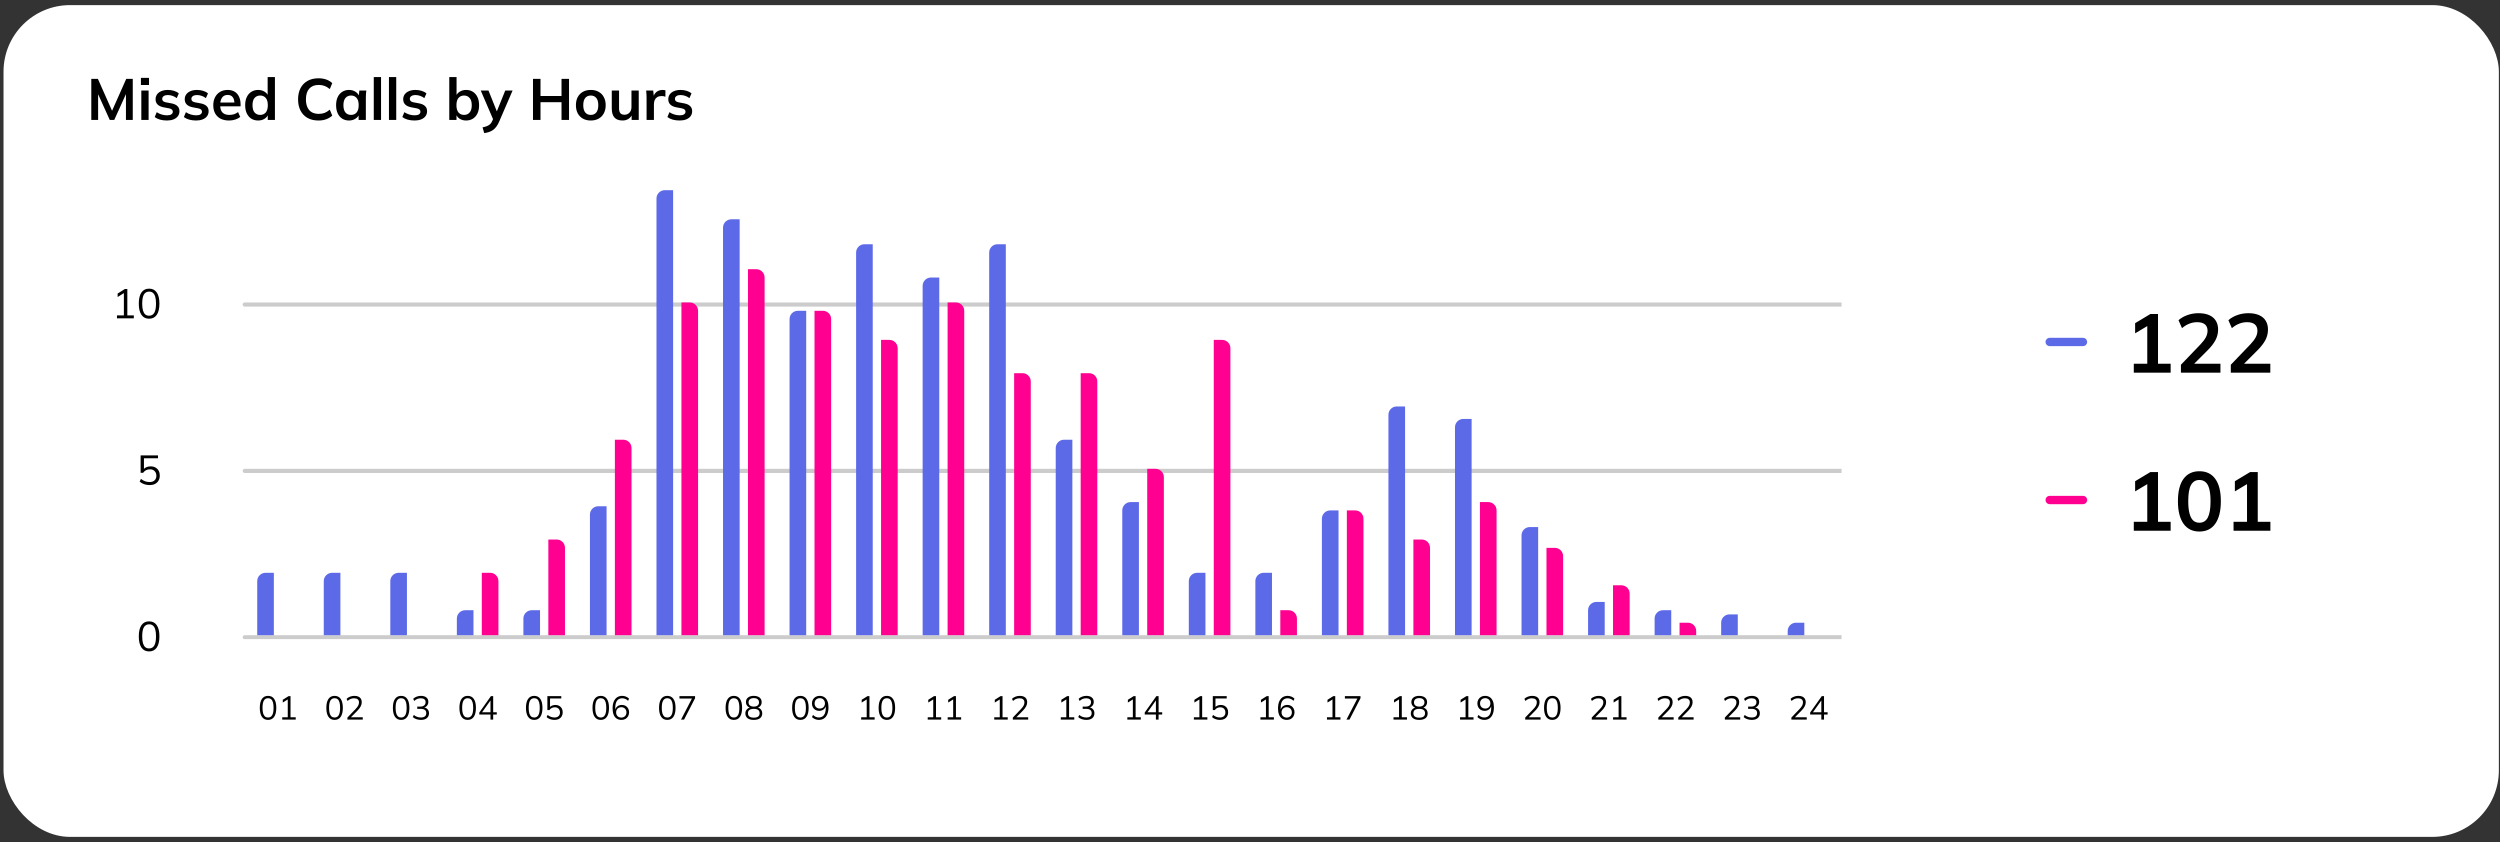 <svg width="478" height="161" viewBox="0 0 478 161" fill="none" xmlns="http://www.w3.org/2000/svg">
<rect x="0" y="0" width="478" height="161" fill="#333333" stroke="none"/>
<rect x="0.674" y="0.976" width="477.108" height="159.036" rx="12.723" fill="white"/>
<path d="M391.903 65.385H398.265" stroke="#5D6AE8" stroke-width="1.59" stroke-linecap="round" stroke-linejoin="round"/>
<path d="M391.903 95.602H398.265" stroke="#FF0090" stroke-width="1.59" stroke-linecap="round" stroke-linejoin="round"/>
<path d="M407.982 71.254V69.552H410.558V61.759H411.544L408.236 63.731V61.791L411.147 60.042H412.61V69.552H415.027V71.254H407.982ZM416.993 71.254V69.743L420.714 65.863C421.181 65.375 421.526 64.924 421.748 64.511C421.971 64.097 422.082 63.673 422.082 63.239C422.082 62.698 421.913 62.29 421.573 62.014C421.234 61.738 420.741 61.6 420.094 61.6C419.575 61.6 419.076 61.696 418.599 61.887C418.122 62.067 417.656 62.353 417.2 62.745L416.532 61.219C416.988 60.816 417.55 60.492 418.218 60.249C418.896 60.005 419.606 59.883 420.349 59.883C421.154 59.883 421.833 60.005 422.384 60.249C422.946 60.492 423.37 60.848 423.657 61.314C423.953 61.781 424.102 62.348 424.102 63.016C424.102 63.716 423.938 64.383 423.609 65.02C423.28 65.645 422.771 66.303 422.082 66.992L418.981 70.093V69.552H424.547V71.254H416.993ZM426.529 71.254V69.743L430.25 65.863C430.717 65.375 431.061 64.924 431.284 64.511C431.507 64.097 431.618 63.673 431.618 63.239C431.618 62.698 431.448 62.29 431.109 62.014C430.77 61.738 430.277 61.6 429.63 61.6C429.111 61.6 428.612 61.696 428.135 61.887C427.658 62.067 427.192 62.353 426.736 62.745L426.068 61.219C426.524 60.816 427.086 60.492 427.754 60.249C428.432 60.005 429.142 59.883 429.885 59.883C430.69 59.883 431.369 60.005 431.92 60.249C432.482 60.492 432.906 60.848 433.193 61.314C433.489 61.781 433.638 62.348 433.638 63.016C433.638 63.716 433.474 64.383 433.145 65.02C432.816 65.645 432.307 66.303 431.618 66.992L428.517 70.093V69.552H434.083V71.254H426.529Z" fill="black"/>
<path d="M407.982 101.471V99.769H410.558V91.976H411.544L408.236 93.948V92.008L411.147 90.259H412.61V99.769H415.027V101.471H407.982ZM420.524 101.63C419.209 101.63 418.196 101.131 417.486 100.135C416.776 99.128 416.42 97.696 416.42 95.841C416.42 93.964 416.776 92.538 417.486 91.563C418.196 90.587 419.209 90.1 420.524 90.1C421.849 90.1 422.861 90.587 423.561 91.563C424.272 92.538 424.627 93.959 424.627 95.825C424.627 97.691 424.272 99.128 423.561 100.135C422.861 101.131 421.849 101.63 420.524 101.63ZM420.524 99.944C421.245 99.944 421.78 99.615 422.13 98.958C422.48 98.29 422.655 97.246 422.655 95.825C422.655 94.871 422.575 94.097 422.416 93.503C422.268 92.909 422.034 92.475 421.716 92.199C421.398 91.913 421.001 91.769 420.524 91.769C419.813 91.769 419.278 92.093 418.917 92.74C418.567 93.376 418.393 94.404 418.393 95.825C418.393 96.769 418.472 97.548 418.631 98.163C418.79 98.767 419.023 99.218 419.331 99.515C419.649 99.801 420.046 99.944 420.524 99.944ZM427.054 101.471V99.769H429.63V91.976H430.616L427.308 93.948V92.008L430.219 90.259H431.682V99.769H434.099V101.471H427.054Z" fill="black"/>
<g clip-path="url(#clip0_4039_102350)">
<g opacity="0.2">
<path d="M46.795 58.228H352.144" stroke="black" stroke-width="0.795" stroke-linecap="round" stroke-linejoin="round"/>
<path d="M46.795 90.035H352.144" stroke="black" stroke-width="0.795" stroke-linecap="round" stroke-linejoin="round"/>
<path d="M46.795 121.842H352.144" stroke="black" stroke-width="0.795" stroke-linecap="round" stroke-linejoin="round"/>
</g>
<path d="M22.365 60.867V60.303H23.685V55.826H24.035L22.492 56.788V56.128L23.868 55.261H24.345V60.303H25.586V60.867H22.365ZM28.509 60.939C27.873 60.939 27.385 60.692 27.046 60.199C26.706 59.706 26.537 58.993 26.537 58.06C26.537 57.122 26.706 56.409 27.046 55.921C27.385 55.434 27.873 55.19 28.509 55.19C29.15 55.19 29.638 55.434 29.972 55.921C30.311 56.409 30.481 57.119 30.481 58.052C30.481 58.991 30.311 59.706 29.972 60.199C29.633 60.692 29.145 60.939 28.509 60.939ZM28.509 60.366C28.954 60.366 29.286 60.178 29.503 59.802C29.72 59.425 29.829 58.842 29.829 58.052C29.829 57.522 29.781 57.09 29.686 56.756C29.59 56.417 29.445 56.165 29.248 56.001C29.052 55.836 28.806 55.754 28.509 55.754C28.069 55.754 27.738 55.94 27.515 56.311C27.298 56.682 27.189 57.262 27.189 58.052C27.189 58.577 27.237 59.012 27.332 59.356C27.433 59.696 27.579 59.95 27.769 60.12C27.966 60.284 28.212 60.366 28.509 60.366Z" fill="black"/>
</g>
<g clip-path="url(#clip1_4039_102350)">
<path d="M28.509 124.554C27.873 124.554 27.385 124.307 27.046 123.814C26.706 123.321 26.537 122.608 26.537 121.675C26.537 120.737 26.706 120.024 27.046 119.536C27.385 119.049 27.873 118.805 28.509 118.805C29.15 118.805 29.638 119.049 29.972 119.536C30.311 120.024 30.481 120.734 30.481 121.667C30.481 122.606 30.311 123.321 29.972 123.814C29.633 124.307 29.145 124.554 28.509 124.554ZM28.509 123.981C28.954 123.981 29.285 123.793 29.503 123.417C29.72 123.04 29.829 122.457 29.829 121.667C29.829 121.137 29.781 120.705 29.686 120.371C29.59 120.032 29.444 119.78 29.248 119.616C29.052 119.452 28.806 119.369 28.509 119.369C28.069 119.369 27.737 119.555 27.515 119.926C27.297 120.297 27.189 120.878 27.189 121.667C27.189 122.192 27.236 122.627 27.332 122.972C27.433 123.311 27.578 123.565 27.769 123.735C27.965 123.899 28.212 123.981 28.509 123.981Z" fill="black"/>
<path d="M28.612 92.746C28.368 92.746 28.13 92.72 27.896 92.667C27.663 92.614 27.443 92.537 27.236 92.436C27.035 92.335 26.857 92.214 26.704 92.07L26.95 91.562C27.21 91.768 27.475 91.922 27.745 92.023C28.016 92.118 28.305 92.166 28.612 92.166C29.015 92.166 29.33 92.057 29.558 91.84C29.786 91.623 29.9 91.336 29.9 90.981C29.9 90.615 29.792 90.316 29.574 90.082C29.357 89.849 29.055 89.733 28.668 89.733C28.392 89.733 28.146 89.788 27.928 89.9C27.711 90.006 27.523 90.173 27.364 90.401H26.887V87.069H30.21V87.625H27.523V89.86H27.348C27.491 89.637 27.687 89.468 27.936 89.351C28.191 89.229 28.477 89.168 28.795 89.168C29.155 89.168 29.466 89.242 29.725 89.391C29.99 89.539 30.195 89.746 30.338 90.011C30.481 90.276 30.552 90.586 30.552 90.941C30.552 91.296 30.473 91.612 30.314 91.888C30.16 92.158 29.937 92.37 29.646 92.524C29.36 92.672 29.015 92.746 28.612 92.746Z" fill="black"/>
</g>
<path d="M51.25 137.647C50.742 137.647 50.351 137.45 50.08 137.055C49.809 136.661 49.673 136.091 49.673 135.344C49.673 134.594 49.809 134.023 50.08 133.633C50.351 133.243 50.742 133.048 51.25 133.048C51.764 133.048 52.154 133.243 52.421 133.633C52.692 134.023 52.828 134.591 52.828 135.338C52.828 136.089 52.692 136.661 52.421 137.055C52.15 137.45 51.759 137.647 51.25 137.647ZM51.25 137.189C51.607 137.189 51.872 137.039 52.046 136.737C52.219 136.436 52.306 135.97 52.306 135.338C52.306 134.914 52.268 134.568 52.192 134.301C52.116 134.03 51.999 133.828 51.842 133.697C51.685 133.565 51.488 133.499 51.25 133.499C50.898 133.499 50.633 133.648 50.455 133.945C50.281 134.242 50.194 134.706 50.194 135.338C50.194 135.758 50.233 136.106 50.309 136.381C50.389 136.653 50.506 136.856 50.659 136.992C50.816 137.123 51.013 137.189 51.25 137.189ZM53.964 137.59V137.138H55.02V133.557H55.3L54.066 134.326V133.798L55.167 133.105H55.548V137.138H56.541V137.59H53.964Z" fill="black"/>
<path d="M63.973 137.647C63.464 137.647 63.074 137.45 62.803 137.055C62.531 136.661 62.395 136.091 62.395 135.344C62.395 134.594 62.531 134.023 62.803 133.633C63.074 133.243 63.464 133.048 63.973 133.048C64.486 133.048 64.876 133.243 65.144 133.633C65.415 134.023 65.551 134.591 65.551 135.338C65.551 136.089 65.415 136.661 65.144 137.055C64.872 137.45 64.482 137.647 63.973 137.647ZM63.973 137.189C64.329 137.189 64.594 137.039 64.768 136.737C64.942 136.436 65.029 135.97 65.029 135.338C65.029 134.914 64.991 134.568 64.915 134.301C64.838 134.03 64.722 133.828 64.565 133.697C64.408 133.565 64.211 133.499 63.973 133.499C63.621 133.499 63.356 133.648 63.178 133.945C63.004 134.242 62.917 134.706 62.917 135.338C62.917 135.758 62.955 136.106 63.032 136.381C63.112 136.653 63.229 136.856 63.382 136.992C63.538 137.123 63.736 137.189 63.973 137.189ZM66.426 137.59V137.195L68.016 135.535C68.224 135.319 68.379 135.113 68.481 134.918C68.587 134.719 68.64 134.513 68.64 134.301C68.64 134.042 68.559 133.847 68.398 133.716C68.237 133.58 68.004 133.512 67.698 133.512C67.461 133.512 67.24 133.555 67.037 133.639C66.838 133.72 66.644 133.849 66.458 134.027L66.267 133.614C66.437 133.444 66.653 133.309 66.916 133.207C67.179 133.101 67.457 133.048 67.749 133.048C68.055 133.048 68.311 133.094 68.519 133.188C68.731 133.281 68.892 133.419 69.002 133.601C69.113 133.779 69.168 133.998 69.168 134.256C69.168 134.541 69.098 134.812 68.958 135.071C68.822 135.325 68.623 135.588 68.36 135.86L66.954 137.284V137.138H69.359V137.59H66.426Z" fill="black"/>
<path d="M76.697 137.647C76.188 137.647 75.797 137.45 75.526 137.055C75.254 136.661 75.119 136.091 75.119 135.344C75.119 134.594 75.254 134.023 75.526 133.633C75.797 133.243 76.188 133.048 76.697 133.048C77.21 133.048 77.6 133.243 77.867 133.633C78.138 134.023 78.274 134.591 78.274 135.338C78.274 136.089 78.138 136.661 77.867 137.055C77.596 137.45 77.205 137.647 76.697 137.647ZM76.697 137.189C77.053 137.189 77.318 137.039 77.492 136.737C77.665 136.436 77.752 135.97 77.752 135.338C77.752 134.914 77.714 134.568 77.638 134.301C77.562 134.03 77.445 133.828 77.288 133.697C77.131 133.565 76.934 133.499 76.697 133.499C76.344 133.499 76.079 133.648 75.901 133.945C75.727 134.242 75.641 134.706 75.641 135.338C75.641 135.758 75.679 136.106 75.755 136.381C75.835 136.653 75.952 136.856 76.105 136.992C76.262 137.123 76.459 137.189 76.697 137.189ZM80.485 137.647C80.184 137.647 79.896 137.6 79.62 137.507C79.345 137.414 79.113 137.28 78.927 137.106L79.124 136.699C79.332 136.869 79.546 136.992 79.767 137.068C79.987 137.145 80.225 137.183 80.479 137.183C80.814 137.183 81.069 137.113 81.242 136.973C81.416 136.829 81.503 136.619 81.503 136.343C81.503 136.08 81.414 135.881 81.236 135.745C81.058 135.605 80.797 135.535 80.454 135.535H79.779V135.096H80.409C80.706 135.096 80.941 135.02 81.115 134.867C81.289 134.714 81.376 134.507 81.376 134.244C81.376 134.006 81.295 133.826 81.134 133.703C80.977 133.576 80.751 133.512 80.454 133.512C80.208 133.512 79.981 133.555 79.773 133.639C79.569 133.72 79.379 133.849 79.2 134.027L79.003 133.614C79.177 133.436 79.395 133.298 79.658 133.2C79.921 133.099 80.197 133.048 80.485 133.048C80.927 133.048 81.272 133.15 81.522 133.353C81.772 133.557 81.898 133.839 81.898 134.199C81.898 134.475 81.819 134.712 81.662 134.912C81.505 135.107 81.293 135.24 81.026 135.312V135.242C81.344 135.293 81.59 135.421 81.764 135.624C81.938 135.823 82.025 136.076 82.025 136.381C82.025 136.771 81.887 137.081 81.611 137.31C81.34 137.535 80.965 137.647 80.485 137.647Z" fill="black"/>
<path d="M89.419 137.647C88.91 137.647 88.52 137.45 88.249 137.055C87.977 136.661 87.841 136.091 87.841 135.344C87.841 134.594 87.977 134.023 88.249 133.633C88.52 133.243 88.91 133.048 89.419 133.048C89.932 133.048 90.322 133.243 90.59 133.633C90.861 134.023 90.997 134.591 90.997 135.338C90.997 136.089 90.861 136.661 90.59 137.055C90.318 137.45 89.928 137.647 89.419 137.647ZM89.419 137.189C89.775 137.189 90.04 137.039 90.214 136.737C90.388 136.436 90.475 135.97 90.475 135.338C90.475 134.914 90.437 134.568 90.361 134.301C90.284 134.03 90.168 133.828 90.011 133.697C89.854 133.565 89.657 133.499 89.419 133.499C89.067 133.499 88.802 133.648 88.624 133.945C88.45 134.242 88.363 134.706 88.363 135.338C88.363 135.758 88.401 136.106 88.478 136.381C88.558 136.653 88.675 136.856 88.828 136.992C88.984 137.123 89.182 137.189 89.419 137.189ZM93.781 137.59V136.617H91.643V136.235L93.863 133.105H94.296V136.19H94.983V136.617H94.296V137.59H93.781ZM93.781 136.19V133.728H93.921L92.076 136.324V136.19H93.781Z" fill="black"/>
<path d="M102.142 137.647C101.633 137.647 101.243 137.45 100.971 137.055C100.7 136.661 100.564 136.091 100.564 135.344C100.564 134.594 100.7 134.023 100.971 133.633C101.243 133.243 101.633 133.048 102.142 133.048C102.655 133.048 103.045 133.243 103.312 133.633C103.584 134.023 103.719 134.591 103.719 135.338C103.719 136.089 103.584 136.661 103.312 137.055C103.041 137.45 102.651 137.647 102.142 137.647ZM102.142 137.189C102.498 137.189 102.763 137.039 102.937 136.737C103.111 136.436 103.198 135.97 103.198 135.338C103.198 134.914 103.16 134.568 103.083 134.301C103.007 134.03 102.89 133.828 102.733 133.697C102.576 133.565 102.379 133.499 102.142 133.499C101.79 133.499 101.525 133.648 101.347 133.945C101.173 134.242 101.086 134.706 101.086 135.338C101.086 135.758 101.124 136.106 101.2 136.381C101.281 136.653 101.397 136.856 101.55 136.992C101.707 137.123 101.904 137.189 102.142 137.189ZM106.039 137.647C105.844 137.647 105.653 137.626 105.466 137.583C105.28 137.541 105.104 137.48 104.938 137.399C104.777 137.318 104.635 137.221 104.512 137.106L104.709 136.699C104.917 136.865 105.129 136.988 105.345 137.068C105.562 137.145 105.793 137.183 106.039 137.183C106.361 137.183 106.614 137.096 106.796 136.922C106.978 136.748 107.069 136.519 107.069 136.235C107.069 135.942 106.982 135.703 106.809 135.516C106.635 135.329 106.393 135.236 106.083 135.236C105.863 135.236 105.666 135.281 105.492 135.37C105.318 135.455 105.167 135.588 105.04 135.77H104.658V133.105H107.318V133.55H105.167V135.338H105.027C105.142 135.16 105.299 135.024 105.498 134.931C105.702 134.833 105.931 134.784 106.185 134.784C106.474 134.784 106.722 134.844 106.929 134.963C107.142 135.081 107.305 135.247 107.419 135.459C107.534 135.671 107.591 135.919 107.591 136.203C107.591 136.487 107.527 136.74 107.4 136.96C107.277 137.176 107.099 137.346 106.866 137.469C106.637 137.588 106.361 137.647 106.039 137.647Z" fill="black"/>
<path d="M114.864 137.647C114.356 137.647 113.965 137.45 113.694 137.055C113.423 136.661 113.287 136.091 113.287 135.344C113.287 134.594 113.423 134.023 113.694 133.633C113.965 133.243 114.356 133.048 114.864 133.048C115.378 133.048 115.768 133.243 116.035 133.633C116.306 134.023 116.442 134.591 116.442 135.338C116.442 136.089 116.306 136.661 116.035 137.055C115.764 137.45 115.373 137.647 114.864 137.647ZM114.864 137.189C115.221 137.189 115.486 137.039 115.66 136.737C115.833 136.436 115.92 135.97 115.92 135.338C115.92 134.914 115.882 134.568 115.806 134.301C115.73 134.03 115.613 133.828 115.456 133.697C115.299 133.565 115.102 133.499 114.864 133.499C114.512 133.499 114.247 133.648 114.069 133.945C113.895 134.242 113.808 134.706 113.808 135.338C113.808 135.758 113.847 136.106 113.923 136.381C114.004 136.653 114.12 136.856 114.273 136.992C114.43 137.123 114.627 137.189 114.864 137.189ZM118.825 137.647C118.465 137.647 118.157 137.562 117.903 137.393C117.648 137.219 117.455 136.969 117.324 136.642C117.192 136.315 117.127 135.921 117.127 135.459C117.127 134.941 117.201 134.505 117.349 134.148C117.498 133.788 117.71 133.514 117.985 133.328C118.261 133.141 118.594 133.048 118.984 133.048C119.217 133.048 119.453 133.097 119.69 133.194C119.928 133.287 120.123 133.419 120.276 133.588L120.085 133.996C119.924 133.83 119.748 133.709 119.557 133.633C119.366 133.552 119.173 133.512 118.978 133.512C118.545 133.512 118.212 133.667 117.979 133.977C117.75 134.282 117.636 134.742 117.636 135.357V135.949H117.578C117.608 135.707 117.68 135.499 117.795 135.325C117.913 135.147 118.068 135.011 118.259 134.918C118.45 134.825 118.662 134.778 118.895 134.778C119.167 134.778 119.406 134.837 119.614 134.956C119.822 135.075 119.985 135.242 120.104 135.459C120.223 135.671 120.282 135.915 120.282 136.19C120.282 136.47 120.22 136.72 120.097 136.941C119.974 137.162 119.803 137.335 119.582 137.463C119.362 137.586 119.109 137.647 118.825 137.647ZM118.787 137.202C118.982 137.202 119.154 137.162 119.302 137.081C119.455 136.996 119.572 136.879 119.652 136.731C119.737 136.578 119.779 136.404 119.779 136.209C119.779 136.014 119.737 135.843 119.652 135.694C119.572 135.546 119.455 135.429 119.302 135.344C119.154 135.259 118.982 135.217 118.787 135.217C118.592 135.217 118.42 135.259 118.272 135.344C118.123 135.429 118.007 135.546 117.922 135.694C117.841 135.843 117.801 136.014 117.801 136.209C117.801 136.404 117.841 136.578 117.922 136.731C118.007 136.879 118.123 136.996 118.272 137.081C118.42 137.162 118.592 137.202 118.787 137.202Z" fill="black"/>
<path d="M127.588 137.647C127.079 137.647 126.688 137.45 126.417 137.055C126.146 136.661 126.01 136.091 126.01 135.344C126.01 134.594 126.146 134.023 126.417 133.633C126.688 133.243 127.079 133.048 127.588 133.048C128.101 133.048 128.491 133.243 128.758 133.633C129.03 134.023 129.165 134.591 129.165 135.338C129.165 136.089 129.03 136.661 128.758 137.055C128.487 137.45 128.096 137.647 127.588 137.647ZM127.588 137.189C127.944 137.189 128.209 137.039 128.383 136.737C128.557 136.436 128.644 135.97 128.644 135.338C128.644 134.914 128.605 134.568 128.529 134.301C128.453 134.03 128.336 133.828 128.179 133.697C128.022 133.565 127.825 133.499 127.588 133.499C127.236 133.499 126.971 133.648 126.792 133.945C126.619 134.242 126.532 134.706 126.532 135.338C126.532 135.758 126.57 136.106 126.646 136.381C126.727 136.653 126.843 136.856 126.996 136.992C127.153 137.123 127.35 137.189 127.588 137.189ZM130.212 137.59L132.42 133.328V133.557H129.913V133.105H132.897V133.499L130.791 137.59H130.212Z" fill="black"/>
<path d="M140.31 137.647C139.802 137.647 139.411 137.45 139.14 137.055C138.869 136.661 138.733 136.091 138.733 135.344C138.733 134.594 138.869 134.023 139.14 133.633C139.411 133.243 139.802 133.048 140.31 133.048C140.824 133.048 141.214 133.243 141.481 133.633C141.752 134.023 141.888 134.591 141.888 135.338C141.888 136.089 141.752 136.661 141.481 137.055C141.21 137.45 140.819 137.647 140.31 137.647ZM140.31 137.189C140.667 137.189 140.932 137.039 141.106 136.737C141.28 136.436 141.366 135.97 141.366 135.338C141.366 134.914 141.328 134.568 141.252 134.301C141.176 134.03 141.059 133.828 140.902 133.697C140.745 133.565 140.548 133.499 140.31 133.499C139.958 133.499 139.693 133.648 139.515 133.945C139.341 134.242 139.254 134.706 139.254 135.338C139.254 135.758 139.293 136.106 139.369 136.381C139.45 136.653 139.566 136.856 139.719 136.992C139.876 137.123 140.073 137.189 140.31 137.189ZM144.125 137.647C143.612 137.647 143.215 137.539 142.935 137.323C142.655 137.102 142.515 136.795 142.515 136.4C142.515 136.091 142.611 135.834 142.802 135.631C142.993 135.423 143.245 135.298 143.559 135.255V135.351C143.275 135.291 143.048 135.162 142.878 134.963C142.708 134.759 142.624 134.519 142.624 134.244C142.624 133.866 142.757 133.574 143.024 133.366C143.292 133.154 143.658 133.048 144.125 133.048C144.439 133.048 144.708 133.097 144.933 133.194C145.158 133.287 145.329 133.423 145.448 133.601C145.571 133.775 145.633 133.989 145.633 134.244C145.633 134.519 145.552 134.759 145.391 134.963C145.234 135.166 145.013 135.293 144.729 135.344V135.255C144.937 135.281 145.115 135.346 145.264 135.452C145.416 135.554 145.533 135.686 145.613 135.847C145.698 136.008 145.741 136.192 145.741 136.4C145.741 136.795 145.601 137.102 145.321 137.323C145.041 137.539 144.642 137.647 144.125 137.647ZM144.125 137.215C144.498 137.215 144.776 137.145 144.958 137.005C145.145 136.865 145.238 136.653 145.238 136.368C145.238 136.089 145.145 135.881 144.958 135.745C144.776 135.605 144.498 135.535 144.125 135.535C143.752 135.535 143.472 135.605 143.285 135.745C143.103 135.881 143.012 136.089 143.012 136.368C143.012 136.653 143.105 136.865 143.292 137.005C143.478 137.145 143.756 137.215 144.125 137.215ZM144.125 135.103C144.447 135.103 144.693 135.03 144.863 134.886C145.037 134.742 145.124 134.543 145.124 134.288C145.124 134.034 145.037 133.837 144.863 133.697C144.693 133.552 144.447 133.48 144.125 133.48C143.803 133.48 143.554 133.552 143.381 133.697C143.211 133.837 143.126 134.034 143.126 134.288C143.126 134.543 143.211 134.742 143.381 134.886C143.554 135.03 143.803 135.103 144.125 135.103Z" fill="black"/>
<path d="M153.034 137.647C152.525 137.647 152.135 137.45 151.863 137.055C151.592 136.661 151.456 136.091 151.456 135.344C151.456 134.594 151.592 134.023 151.863 133.633C152.135 133.243 152.525 133.048 153.034 133.048C153.547 133.048 153.937 133.243 154.204 133.633C154.476 134.023 154.611 134.591 154.611 135.338C154.611 136.089 154.476 136.661 154.204 137.055C153.933 137.45 153.543 137.647 153.034 137.647ZM153.034 137.189C153.39 137.189 153.655 137.039 153.829 136.737C154.003 136.436 154.09 135.97 154.09 135.338C154.09 134.914 154.051 134.568 153.975 134.301C153.899 134.03 153.782 133.828 153.625 133.697C153.468 133.565 153.271 133.499 153.034 133.499C152.682 133.499 152.417 133.648 152.238 133.945C152.065 134.242 151.978 134.706 151.978 135.338C151.978 135.758 152.016 136.106 152.092 136.381C152.173 136.653 152.289 136.856 152.442 136.992C152.599 137.123 152.796 137.189 153.034 137.189ZM156.549 137.647C156.316 137.647 156.08 137.598 155.843 137.501C155.605 137.399 155.408 137.268 155.251 137.106L155.448 136.693C155.61 136.858 155.786 136.981 155.976 137.062C156.167 137.142 156.36 137.183 156.555 137.183C156.984 137.183 157.312 137.03 157.541 136.725C157.775 136.415 157.891 135.953 157.891 135.338V134.746H157.955C157.929 134.984 157.855 135.192 157.732 135.37C157.613 135.548 157.459 135.684 157.268 135.777C157.081 135.87 156.871 135.917 156.638 135.917C156.367 135.917 156.125 135.857 155.913 135.739C155.705 135.62 155.542 135.452 155.423 135.236C155.304 135.02 155.245 134.776 155.245 134.505C155.245 134.22 155.306 133.97 155.429 133.754C155.557 133.533 155.728 133.362 155.945 133.239C156.165 133.111 156.418 133.048 156.702 133.048C157.066 133.048 157.376 133.135 157.63 133.309C157.885 133.478 158.078 133.726 158.209 134.053C158.341 134.379 158.407 134.774 158.407 135.236C158.407 135.749 158.332 136.186 158.184 136.547C158.035 136.907 157.823 137.181 157.548 137.367C157.272 137.554 156.939 137.647 156.549 137.647ZM156.746 135.478C156.941 135.478 157.113 135.435 157.261 135.351C157.41 135.266 157.524 135.149 157.605 135.001C157.69 134.852 157.732 134.681 157.732 134.485C157.732 134.286 157.69 134.112 157.605 133.964C157.524 133.815 157.41 133.699 157.261 133.614C157.113 133.529 156.941 133.487 156.746 133.487C156.551 133.487 156.377 133.529 156.225 133.614C156.076 133.699 155.96 133.815 155.875 133.964C155.794 134.112 155.754 134.286 155.754 134.485C155.754 134.681 155.794 134.852 155.875 135.001C155.96 135.149 156.076 135.266 156.225 135.351C156.377 135.435 156.551 135.478 156.746 135.478Z" fill="black"/>
<path d="M164.656 137.59V137.138H165.712V133.557H165.992L164.758 134.326V133.798L165.858 133.105H166.24V137.138H167.232V137.59H164.656ZM169.571 137.647C169.062 137.647 168.672 137.45 168.4 137.055C168.129 136.661 167.993 136.091 167.993 135.344C167.993 134.594 168.129 134.023 168.4 133.633C168.672 133.243 169.062 133.048 169.571 133.048C170.084 133.048 170.474 133.243 170.741 133.633C171.013 134.023 171.148 134.591 171.148 135.338C171.148 136.089 171.013 136.661 170.741 137.055C170.47 137.45 170.08 137.647 169.571 137.647ZM169.571 137.189C169.927 137.189 170.192 137.039 170.366 136.737C170.54 136.436 170.627 135.97 170.627 135.338C170.627 134.914 170.588 134.568 170.512 134.301C170.436 134.03 170.319 133.828 170.162 133.697C170.005 133.565 169.808 133.499 169.571 133.499C169.219 133.499 168.954 133.648 168.775 133.945C168.602 134.242 168.515 134.706 168.515 135.338C168.515 135.758 168.553 136.106 168.629 136.381C168.71 136.653 168.826 136.856 168.979 136.992C169.136 137.123 169.333 137.189 169.571 137.189Z" fill="black"/>
<path d="M177.379 137.59V137.138H178.435V133.557H178.715L177.481 134.326V133.798L178.581 133.105H178.963V137.138H179.955V137.59H177.379ZM181.193 137.59V137.138H182.249V133.557H182.529L181.295 134.326V133.798L182.396 133.105H182.777V137.138H183.77V137.59H181.193Z" fill="black"/>
<path d="M190.101 137.59V137.138H191.157V133.557H191.437L190.203 134.326V133.798L191.303 133.105H191.685V137.138H192.677V137.59H190.101ZM193.655 137.59V137.195L195.245 135.535C195.453 135.319 195.608 135.113 195.709 134.918C195.815 134.719 195.868 134.513 195.868 134.301C195.868 134.042 195.788 133.847 195.627 133.716C195.466 133.58 195.232 133.512 194.927 133.512C194.689 133.512 194.469 133.555 194.265 133.639C194.066 133.72 193.873 133.849 193.686 134.027L193.496 133.614C193.665 133.444 193.882 133.309 194.144 133.207C194.407 133.101 194.685 133.048 194.978 133.048C195.283 133.048 195.54 133.094 195.748 133.188C195.96 133.281 196.121 133.419 196.231 133.601C196.341 133.779 196.396 133.998 196.396 134.256C196.396 134.541 196.326 134.812 196.186 135.071C196.051 135.325 195.851 135.588 195.589 135.86L194.183 137.284V137.138H196.587V137.59H193.655Z" fill="black"/>
<path d="M202.824 137.59V137.138H203.88V133.557H204.16L202.926 134.326V133.798L204.027 133.105H204.408V137.138H205.401V137.59H202.824ZM207.714 137.647C207.413 137.647 207.124 137.6 206.849 137.507C206.573 137.414 206.342 137.28 206.155 137.106L206.353 136.699C206.56 136.869 206.775 136.992 206.995 137.068C207.216 137.145 207.453 137.183 207.708 137.183C208.043 137.183 208.297 137.113 208.471 136.973C208.645 136.829 208.732 136.619 208.732 136.343C208.732 136.08 208.643 135.881 208.465 135.745C208.286 135.605 208.026 135.535 207.682 135.535H207.008V135.096H207.638C207.934 135.096 208.17 135.02 208.344 134.867C208.518 134.714 208.605 134.507 208.605 134.244C208.605 134.006 208.524 133.826 208.363 133.703C208.206 133.576 207.979 133.512 207.682 133.512C207.436 133.512 207.209 133.555 207.001 133.639C206.798 133.72 206.607 133.849 206.429 134.027L206.232 133.614C206.406 133.436 206.624 133.298 206.887 133.2C207.15 133.099 207.426 133.048 207.714 133.048C208.155 133.048 208.501 133.15 208.751 133.353C209.001 133.557 209.126 133.839 209.126 134.199C209.126 134.475 209.048 134.712 208.891 134.912C208.734 135.107 208.522 135.24 208.255 135.312V135.242C208.573 135.293 208.819 135.421 208.993 135.624C209.166 135.823 209.253 136.076 209.253 136.381C209.253 136.771 209.116 137.081 208.84 137.31C208.568 137.535 208.193 137.647 207.714 137.647Z" fill="black"/>
<path d="M215.547 137.59V137.138H216.603V133.557H216.883L215.649 134.326V133.798L216.749 133.105H217.131V137.138H218.123V137.59H215.547ZM221.009 137.59V136.617H218.872V136.235L221.092 133.105H221.524V136.19H222.211V136.617H221.524V137.59H221.009ZM221.009 136.19V133.728H221.149L219.304 136.324V136.19H221.009Z" fill="black"/>
<path d="M228.27 137.59V137.138H229.326V133.557H229.606L228.372 134.326V133.798L229.473 133.105H229.854V137.138H230.847V137.59H228.27ZM233.268 137.647C233.073 137.647 232.882 137.626 232.695 137.583C232.509 137.541 232.333 137.48 232.167 137.399C232.006 137.318 231.864 137.221 231.741 137.106L231.938 136.699C232.146 136.865 232.358 136.988 232.574 137.068C232.791 137.145 233.022 137.183 233.268 137.183C233.59 137.183 233.843 137.096 234.025 136.922C234.207 136.748 234.298 136.519 234.298 136.235C234.298 135.942 234.211 135.703 234.038 135.516C233.864 135.329 233.622 135.236 233.312 135.236C233.092 135.236 232.895 135.281 232.721 135.37C232.547 135.455 232.396 135.588 232.269 135.77H231.887V133.105H234.547V133.55H232.396V135.338H232.256C232.371 135.16 232.528 135.024 232.727 134.931C232.931 134.833 233.16 134.784 233.414 134.784C233.703 134.784 233.951 134.844 234.158 134.963C234.371 135.081 234.534 135.247 234.648 135.459C234.763 135.671 234.82 135.919 234.82 136.203C234.82 136.487 234.756 136.74 234.629 136.96C234.506 137.176 234.328 137.346 234.095 137.469C233.866 137.588 233.59 137.647 233.268 137.647Z" fill="black"/>
<path d="M240.993 137.59V137.138H242.049V133.557H242.329L241.095 134.326V133.798L242.195 133.105H242.577V137.138H243.569V137.59H240.993ZM246.054 137.647C245.694 137.647 245.386 137.562 245.132 137.393C244.877 137.219 244.684 136.969 244.553 136.642C244.421 136.315 244.356 135.921 244.356 135.459C244.356 134.941 244.43 134.505 244.578 134.148C244.727 133.788 244.939 133.514 245.214 133.328C245.49 133.141 245.823 133.048 246.213 133.048C246.446 133.048 246.682 133.097 246.919 133.194C247.157 133.287 247.352 133.419 247.505 133.588L247.314 133.996C247.153 133.83 246.977 133.709 246.786 133.633C246.595 133.552 246.402 133.512 246.207 133.512C245.774 133.512 245.441 133.667 245.208 133.977C244.979 134.282 244.865 134.742 244.865 135.357V135.949H244.807C244.837 135.707 244.909 135.499 245.024 135.325C245.142 135.147 245.297 135.011 245.488 134.918C245.679 134.825 245.891 134.778 246.124 134.778C246.396 134.778 246.635 134.837 246.843 134.956C247.051 135.075 247.214 135.242 247.333 135.459C247.452 135.671 247.511 135.915 247.511 136.19C247.511 136.47 247.449 136.72 247.326 136.941C247.203 137.162 247.032 137.335 246.811 137.463C246.591 137.586 246.338 137.647 246.054 137.647ZM246.016 137.202C246.211 137.202 246.383 137.162 246.531 137.081C246.684 136.996 246.801 136.879 246.881 136.731C246.966 136.578 247.008 136.404 247.008 136.209C247.008 136.014 246.966 135.843 246.881 135.694C246.801 135.546 246.684 135.429 246.531 135.344C246.383 135.259 246.211 135.217 246.016 135.217C245.821 135.217 245.649 135.259 245.501 135.344C245.352 135.429 245.236 135.546 245.151 135.694C245.07 135.843 245.03 136.014 245.03 136.209C245.03 136.404 245.07 136.578 245.151 136.731C245.236 136.879 245.352 136.996 245.501 137.081C245.649 137.162 245.821 137.202 246.016 137.202Z" fill="black"/>
<path d="M253.716 137.59V137.138H254.772V133.557H255.052L253.818 134.326V133.798L254.919 133.105H255.3V137.138H256.293V137.59H253.716ZM257.442 137.59L259.649 133.328V133.557H257.143V133.105H260.126V133.499L258.021 137.59H257.442Z" fill="black"/>
<path d="M266.439 137.59V137.138H267.495V133.557H267.775L266.541 134.326V133.798L267.641 133.105H268.023V137.138H269.015V137.59H266.439ZM271.354 137.647C270.841 137.647 270.444 137.539 270.164 137.323C269.884 137.102 269.744 136.795 269.744 136.4C269.744 136.091 269.84 135.834 270.031 135.631C270.222 135.423 270.474 135.298 270.788 135.255V135.351C270.504 135.291 270.277 135.162 270.107 134.963C269.937 134.759 269.853 134.519 269.853 134.244C269.853 133.866 269.986 133.574 270.253 133.366C270.521 133.154 270.887 133.048 271.354 133.048C271.668 133.048 271.937 133.097 272.162 133.194C272.387 133.287 272.558 133.423 272.677 133.601C272.8 133.775 272.862 133.989 272.862 134.244C272.862 134.519 272.781 134.759 272.62 134.963C272.463 135.166 272.242 135.293 271.958 135.344V135.255C272.166 135.281 272.344 135.346 272.493 135.452C272.645 135.554 272.762 135.686 272.842 135.847C272.927 136.008 272.97 136.192 272.97 136.4C272.97 136.795 272.83 137.102 272.55 137.323C272.27 137.539 271.871 137.647 271.354 137.647ZM271.354 137.215C271.727 137.215 272.005 137.145 272.187 137.005C272.374 136.865 272.467 136.653 272.467 136.368C272.467 136.089 272.374 135.881 272.187 135.745C272.005 135.605 271.727 135.535 271.354 135.535C270.981 135.535 270.701 135.605 270.514 135.745C270.332 135.881 270.241 136.089 270.241 136.368C270.241 136.653 270.334 136.865 270.521 137.005C270.707 137.145 270.985 137.215 271.354 137.215ZM271.354 135.103C271.676 135.103 271.922 135.03 272.092 134.886C272.266 134.742 272.353 134.543 272.353 134.288C272.353 134.034 272.266 133.837 272.092 133.697C271.922 133.552 271.676 133.48 271.354 133.48C271.032 133.48 270.783 133.552 270.61 133.697C270.44 133.837 270.355 134.034 270.355 134.288C270.355 134.543 270.44 134.742 270.61 134.886C270.783 135.03 271.032 135.103 271.354 135.103Z" fill="black"/>
<path d="M279.162 137.59V137.138H280.218V133.557H280.498L279.263 134.326V133.798L280.364 133.105H280.746V137.138H281.738V137.59H279.162ZM283.778 137.647C283.544 137.647 283.309 137.598 283.071 137.501C282.834 137.399 282.637 137.268 282.48 137.106L282.677 136.693C282.838 136.858 283.014 136.981 283.205 137.062C283.396 137.142 283.589 137.183 283.784 137.183C284.212 137.183 284.541 137.03 284.77 136.725C285.003 136.415 285.12 135.953 285.12 135.338V134.746H285.183C285.158 134.984 285.084 135.192 284.961 135.37C284.842 135.548 284.687 135.684 284.496 135.777C284.31 135.87 284.1 135.917 283.867 135.917C283.595 135.917 283.353 135.857 283.141 135.739C282.934 135.62 282.77 135.452 282.652 135.236C282.533 135.02 282.473 134.776 282.473 134.505C282.473 134.22 282.535 133.97 282.658 133.754C282.785 133.533 282.957 133.362 283.173 133.239C283.394 133.111 283.646 133.048 283.93 133.048C284.295 133.048 284.605 133.135 284.859 133.309C285.113 133.478 285.306 133.726 285.438 134.053C285.569 134.379 285.635 134.774 285.635 135.236C285.635 135.749 285.561 136.186 285.412 136.547C285.264 136.907 285.052 137.181 284.776 137.367C284.501 137.554 284.168 137.647 283.778 137.647ZM283.975 135.478C284.17 135.478 284.342 135.435 284.49 135.351C284.638 135.266 284.753 135.149 284.834 135.001C284.918 134.852 284.961 134.681 284.961 134.485C284.961 134.286 284.918 134.112 284.834 133.964C284.753 133.815 284.638 133.699 284.49 133.614C284.342 133.529 284.17 133.487 283.975 133.487C283.78 133.487 283.606 133.529 283.453 133.614C283.305 133.699 283.188 133.815 283.103 133.964C283.023 134.112 282.982 134.286 282.982 134.485C282.982 134.681 283.023 134.852 283.103 135.001C283.188 135.149 283.305 135.266 283.453 135.351C283.606 135.435 283.78 135.478 283.975 135.478Z" fill="black"/>
<path d="M291.623 137.59V137.195L293.214 135.535C293.422 135.319 293.576 135.113 293.678 134.918C293.784 134.719 293.837 134.513 293.837 134.301C293.837 134.042 293.757 133.847 293.595 133.716C293.434 133.58 293.201 133.512 292.896 133.512C292.658 133.512 292.438 133.555 292.234 133.639C292.035 133.72 291.842 133.849 291.655 134.027L291.464 133.614C291.634 133.444 291.85 133.309 292.113 133.207C292.376 133.101 292.654 133.048 292.947 133.048C293.252 133.048 293.509 133.094 293.716 133.188C293.928 133.281 294.09 133.419 294.2 133.601C294.31 133.779 294.365 133.998 294.365 134.256C294.365 134.541 294.295 134.812 294.155 135.071C294.02 135.325 293.82 135.588 293.557 135.86L292.151 137.284V137.138H294.556V137.59H291.623ZM296.799 137.647C296.29 137.647 295.9 137.45 295.629 137.055C295.357 136.661 295.222 136.091 295.222 135.344C295.222 134.594 295.357 134.023 295.629 133.633C295.9 133.243 296.29 133.048 296.799 133.048C297.312 133.048 297.703 133.243 297.97 133.633C298.241 134.023 298.377 134.591 298.377 135.338C298.377 136.089 298.241 136.661 297.97 137.055C297.698 137.45 297.308 137.647 296.799 137.647ZM296.799 137.189C297.155 137.189 297.42 137.039 297.594 136.737C297.768 136.436 297.855 135.97 297.855 135.338C297.855 134.914 297.817 134.568 297.741 134.301C297.664 134.03 297.548 133.828 297.391 133.697C297.234 133.565 297.037 133.499 296.799 133.499C296.447 133.499 296.182 133.648 296.004 133.945C295.83 134.242 295.743 134.706 295.743 135.338C295.743 135.758 295.781 136.106 295.858 136.381C295.938 136.653 296.055 136.856 296.208 136.992C296.364 137.123 296.562 137.189 296.799 137.189Z" fill="black"/>
<path d="M304.347 137.59V137.195L305.937 135.535C306.145 135.319 306.3 135.113 306.401 134.918C306.507 134.719 306.56 134.513 306.56 134.301C306.56 134.042 306.48 133.847 306.319 133.716C306.157 133.58 305.924 133.512 305.619 133.512C305.381 133.512 305.161 133.555 304.957 133.639C304.758 133.72 304.565 133.849 304.378 134.027L304.188 133.614C304.357 133.444 304.573 133.309 304.836 133.207C305.099 133.101 305.377 133.048 305.67 133.048C305.975 133.048 306.232 133.094 306.44 133.188C306.652 133.281 306.813 133.419 306.923 133.601C307.033 133.779 307.088 133.998 307.088 134.256C307.088 134.541 307.018 134.812 306.878 135.071C306.743 135.325 306.543 135.588 306.28 135.86L304.875 137.284V137.138H307.279V137.59H304.347ZM308.422 137.59V137.138H309.478V133.557H309.758L308.524 134.326V133.798L309.624 133.105H310.006V137.138H310.998V137.59H308.422Z" fill="black"/>
<path d="M317.07 137.59V137.195L318.66 135.535C318.868 135.319 319.023 135.113 319.125 134.918C319.231 134.719 319.284 134.513 319.284 134.301C319.284 134.042 319.203 133.847 319.042 133.716C318.881 133.58 318.648 133.512 318.342 133.512C318.105 133.512 317.884 133.555 317.681 133.639C317.481 133.72 317.288 133.849 317.102 134.027L316.911 133.614C317.081 133.444 317.297 133.309 317.56 133.207C317.823 133.101 318.101 133.048 318.393 133.048C318.699 133.048 318.955 133.094 319.163 133.188C319.375 133.281 319.536 133.419 319.646 133.601C319.757 133.779 319.812 133.998 319.812 134.256C319.812 134.541 319.742 134.812 319.602 135.071C319.466 135.325 319.267 135.588 319.004 135.86L317.598 137.284V137.138H320.003V137.59H317.07ZM320.884 137.59V137.195L322.475 135.535C322.683 135.319 322.837 135.113 322.939 134.918C323.045 134.719 323.098 134.513 323.098 134.301C323.098 134.042 323.018 133.847 322.856 133.716C322.695 133.58 322.462 133.512 322.157 133.512C321.919 133.512 321.699 133.555 321.495 133.639C321.296 133.72 321.103 133.849 320.916 134.027L320.725 133.614C320.895 133.444 321.111 133.309 321.374 133.207C321.637 133.101 321.915 133.048 322.208 133.048C322.513 133.048 322.769 133.094 322.977 133.188C323.189 133.281 323.35 133.419 323.461 133.601C323.571 133.779 323.626 133.998 323.626 134.256C323.626 134.541 323.556 134.812 323.416 135.071C323.281 135.325 323.081 135.588 322.818 135.86L321.412 137.284V137.138H323.817V137.59H320.884Z" fill="black"/>
<path d="M329.793 137.59V137.195L331.383 135.535C331.591 135.319 331.746 135.113 331.847 134.918C331.953 134.719 332.006 134.513 332.006 134.301C332.006 134.042 331.926 133.847 331.765 133.716C331.604 133.58 331.37 133.512 331.065 133.512C330.827 133.512 330.607 133.555 330.403 133.639C330.204 133.72 330.011 133.849 329.824 134.027L329.634 133.614C329.803 133.444 330.02 133.309 330.282 133.207C330.545 133.101 330.823 133.048 331.116 133.048C331.421 133.048 331.678 133.094 331.886 133.188C332.098 133.281 332.259 133.419 332.369 133.601C332.479 133.779 332.534 133.998 332.534 134.256C332.534 134.541 332.464 134.812 332.324 135.071C332.189 135.325 331.989 135.588 331.727 135.86L330.321 137.284V137.138H332.725V137.59H329.793ZM334.943 137.647C334.642 137.647 334.353 137.6 334.078 137.507C333.802 137.414 333.571 137.28 333.384 137.106L333.582 136.699C333.789 136.869 334.004 136.992 334.224 137.068C334.445 137.145 334.682 137.183 334.937 137.183C335.272 137.183 335.526 137.113 335.7 136.973C335.874 136.829 335.961 136.619 335.961 136.343C335.961 136.08 335.872 135.881 335.694 135.745C335.515 135.605 335.255 135.535 334.911 135.535H334.237V135.096H334.867C335.163 135.096 335.399 135.02 335.573 134.867C335.747 134.714 335.834 134.507 335.834 134.244C335.834 134.006 335.753 133.826 335.592 133.703C335.435 133.576 335.208 133.512 334.911 133.512C334.665 133.512 334.438 133.555 334.23 133.639C334.027 133.72 333.836 133.849 333.658 134.027L333.461 133.614C333.635 133.436 333.853 133.298 334.116 133.2C334.379 133.099 334.655 133.048 334.943 133.048C335.384 133.048 335.73 133.15 335.98 133.353C336.23 133.557 336.355 133.839 336.355 134.199C336.355 134.475 336.277 134.712 336.12 134.912C335.963 135.107 335.751 135.24 335.484 135.312V135.242C335.802 135.293 336.048 135.421 336.222 135.624C336.395 135.823 336.482 136.076 336.482 136.381C336.482 136.771 336.345 137.081 336.069 137.31C335.797 137.535 335.422 137.647 334.943 137.647Z" fill="black"/>
<path d="M342.515 137.59V137.195L344.106 135.535C344.313 135.319 344.468 135.113 344.57 134.918C344.676 134.719 344.729 134.513 344.729 134.301C344.729 134.042 344.648 133.847 344.487 133.716C344.326 133.58 344.093 133.512 343.788 133.512C343.55 133.512 343.33 133.555 343.126 133.639C342.927 133.72 342.734 133.849 342.547 134.027L342.356 133.614C342.526 133.444 342.742 133.309 343.005 133.207C343.268 133.101 343.546 133.048 343.838 133.048C344.144 133.048 344.4 133.094 344.608 133.188C344.82 133.281 344.981 133.419 345.092 133.601C345.202 133.779 345.257 133.998 345.257 134.256C345.257 134.541 345.187 134.812 345.047 135.071C344.911 135.325 344.712 135.588 344.449 135.86L343.043 137.284V137.138H345.448V137.59H342.515ZM348.238 137.59V136.617H346.101V136.235L348.321 133.105H348.753V136.19H349.44V136.617H348.753V137.59H348.238ZM348.238 136.19V133.728H348.378L346.533 136.324V136.19H348.238Z" fill="black"/>
<path d="M17.457 22.929V15.08H18.715L21.599 21.57H21.253L24.137 15.08H25.384V22.929H24.081V17.106H24.482L21.844 22.929H20.986L18.348 17.106H18.76V22.929H17.457ZM27.021 22.929V17.307H28.413V22.929H27.021ZM26.944 16.249V14.891H28.491V16.249H26.944ZM31.928 23.04C31.446 23.04 31 22.984 30.592 22.873C30.191 22.754 29.854 22.591 29.579 22.383L29.969 21.448C30.251 21.641 30.562 21.79 30.904 21.893C31.245 21.997 31.59 22.049 31.939 22.049C32.31 22.049 32.585 21.986 32.763 21.86C32.949 21.734 33.041 21.563 33.041 21.348C33.041 21.177 32.982 21.044 32.863 20.947C32.752 20.843 32.57 20.765 32.318 20.713L31.204 20.502C30.73 20.398 30.366 20.22 30.113 19.968C29.869 19.715 29.746 19.385 29.746 18.977C29.746 18.628 29.839 18.32 30.024 18.053C30.217 17.785 30.488 17.578 30.837 17.429C31.193 17.273 31.609 17.195 32.084 17.195C32.499 17.195 32.889 17.251 33.253 17.362C33.624 17.474 33.936 17.641 34.188 17.863L33.787 18.765C33.557 18.58 33.294 18.435 32.997 18.331C32.7 18.227 32.41 18.175 32.129 18.175C31.742 18.175 31.46 18.246 31.282 18.387C31.104 18.52 31.015 18.695 31.015 18.91C31.015 19.073 31.067 19.21 31.171 19.322C31.282 19.426 31.453 19.504 31.683 19.556L32.796 19.767C33.294 19.864 33.669 20.034 33.921 20.279C34.181 20.517 34.31 20.843 34.31 21.259C34.31 21.63 34.21 21.949 34.01 22.216C33.809 22.483 33.531 22.688 33.175 22.828C32.819 22.97 32.403 23.04 31.928 23.04ZM37.505 23.04C37.023 23.04 36.578 22.984 36.169 22.873C35.769 22.754 35.431 22.591 35.156 22.383L35.546 21.448C35.828 21.641 36.14 21.79 36.481 21.893C36.822 21.997 37.167 22.049 37.516 22.049C37.887 22.049 38.162 21.986 38.34 21.86C38.526 21.734 38.618 21.563 38.618 21.348C38.618 21.177 38.559 21.044 38.44 20.947C38.329 20.843 38.147 20.765 37.895 20.713L36.782 20.502C36.307 20.398 35.943 20.22 35.691 19.968C35.446 19.715 35.323 19.385 35.323 18.977C35.323 18.628 35.416 18.32 35.602 18.053C35.794 17.785 36.065 17.578 36.414 17.429C36.77 17.273 37.186 17.195 37.661 17.195C38.077 17.195 38.466 17.251 38.83 17.362C39.201 17.474 39.513 17.641 39.765 17.863L39.364 18.765C39.134 18.58 38.871 18.435 38.574 18.331C38.277 18.227 37.988 18.175 37.706 18.175C37.32 18.175 37.038 18.246 36.859 18.387C36.681 18.52 36.592 18.695 36.592 18.91C36.592 19.073 36.644 19.21 36.748 19.322C36.859 19.426 37.03 19.504 37.26 19.556L38.373 19.767C38.871 19.864 39.246 20.034 39.498 20.279C39.758 20.517 39.888 20.843 39.888 21.259C39.888 21.63 39.787 21.949 39.587 22.216C39.387 22.483 39.108 22.688 38.752 22.828C38.396 22.97 37.98 23.04 37.505 23.04ZM43.795 23.04C43.164 23.04 42.622 22.925 42.169 22.695C41.724 22.457 41.379 22.12 41.134 21.682C40.897 21.244 40.778 20.724 40.778 20.123C40.778 19.537 40.893 19.025 41.123 18.587C41.353 18.149 41.672 17.808 42.08 17.563C42.496 17.318 42.978 17.195 43.528 17.195C44.069 17.195 44.522 17.311 44.886 17.541C45.249 17.771 45.524 18.093 45.71 18.509C45.903 18.925 45.999 19.411 45.999 19.968V20.335H41.902V19.6H45.008L44.819 19.756C44.819 19.236 44.708 18.839 44.485 18.565C44.27 18.29 43.954 18.153 43.539 18.153C43.227 18.153 42.964 18.227 42.748 18.375C42.541 18.524 42.381 18.735 42.27 19.01C42.158 19.285 42.103 19.619 42.103 20.012V20.157C42.103 20.765 42.251 21.222 42.548 21.526C42.852 21.823 43.279 21.971 43.828 21.971C44.147 21.971 44.444 21.93 44.719 21.849C45.001 21.76 45.268 21.619 45.52 21.426L45.932 22.361C45.665 22.576 45.346 22.743 44.975 22.862C44.604 22.981 44.21 23.04 43.795 23.04ZM49.359 23.04C48.87 23.04 48.435 22.925 48.057 22.695C47.686 22.457 47.396 22.12 47.189 21.682C46.981 21.244 46.877 20.721 46.877 20.112C46.877 19.504 46.981 18.984 47.189 18.554C47.396 18.116 47.686 17.782 48.057 17.552C48.435 17.314 48.87 17.195 49.359 17.195C49.827 17.195 50.239 17.311 50.595 17.541C50.959 17.763 51.2 18.067 51.319 18.453H51.174V14.735H52.566V22.929H51.196V21.738H51.33C51.211 22.138 50.97 22.457 50.606 22.695C50.25 22.925 49.834 23.04 49.359 23.04ZM49.749 21.971C50.187 21.971 50.539 21.819 50.807 21.515C51.074 21.203 51.207 20.736 51.207 20.112C51.207 19.489 51.074 19.025 50.807 18.721C50.539 18.416 50.187 18.264 49.749 18.264C49.311 18.264 48.955 18.416 48.68 18.721C48.413 19.025 48.28 19.489 48.28 20.112C48.28 20.736 48.413 21.203 48.68 21.515C48.955 21.819 49.311 21.971 49.749 21.971ZM60.899 23.04C60.082 23.04 59.381 22.877 58.795 22.55C58.216 22.216 57.77 21.749 57.459 21.148C57.147 20.539 56.991 19.823 56.991 18.999C56.991 18.175 57.147 17.463 57.459 16.861C57.77 16.26 58.216 15.796 58.795 15.47C59.381 15.136 60.082 14.969 60.899 14.969C61.448 14.969 61.941 15.047 62.379 15.203C62.825 15.359 63.207 15.589 63.526 15.893L63.058 17.029C62.709 16.746 62.372 16.546 62.045 16.427C61.726 16.301 61.359 16.238 60.943 16.238C60.149 16.238 59.541 16.479 59.117 16.962C58.702 17.437 58.494 18.116 58.494 18.999C58.494 19.585 58.587 20.086 58.772 20.502C58.958 20.917 59.233 21.233 59.596 21.448C59.967 21.663 60.416 21.771 60.943 21.771C61.359 21.771 61.726 21.712 62.045 21.593C62.372 21.467 62.709 21.259 63.058 20.969L63.526 22.105C63.207 22.402 62.825 22.632 62.379 22.795C61.941 22.958 61.448 23.04 60.899 23.04ZM66.732 23.04C66.242 23.04 65.812 22.925 65.441 22.695C65.07 22.457 64.78 22.12 64.572 21.682C64.365 21.244 64.261 20.721 64.261 20.112C64.261 19.504 64.365 18.984 64.572 18.554C64.78 18.116 65.07 17.782 65.441 17.552C65.812 17.314 66.242 17.195 66.732 17.195C67.207 17.195 67.623 17.314 67.979 17.552C68.343 17.782 68.584 18.093 68.703 18.487H68.58L68.703 17.307H70.038C70.016 17.537 69.994 17.771 69.972 18.008C69.957 18.246 69.949 18.479 69.949 18.709V22.929H68.569L68.558 21.771H68.691C68.573 22.157 68.331 22.465 67.968 22.695C67.604 22.925 67.192 23.04 66.732 23.04ZM67.122 21.971C67.559 21.971 67.912 21.819 68.179 21.515C68.446 21.203 68.58 20.736 68.58 20.112C68.58 19.489 68.446 19.025 68.179 18.721C67.912 18.416 67.559 18.264 67.122 18.264C66.684 18.264 66.331 18.416 66.064 18.721C65.797 19.025 65.663 19.489 65.663 20.112C65.663 20.736 65.793 21.203 66.053 21.515C66.32 21.819 66.676 21.971 67.122 21.971ZM71.465 22.929V14.735H72.856V22.929H71.465ZM74.367 22.929V14.735H75.759V22.929H74.367ZM79.274 23.04C78.791 23.04 78.346 22.984 77.938 22.873C77.537 22.754 77.2 22.591 76.925 22.383L77.315 21.448C77.597 21.641 77.908 21.79 78.25 21.893C78.591 21.997 78.936 22.049 79.285 22.049C79.656 22.049 79.931 21.986 80.109 21.86C80.294 21.734 80.387 21.563 80.387 21.348C80.387 21.177 80.328 21.044 80.209 20.947C80.098 20.843 79.916 20.765 79.664 20.713L78.55 20.502C78.075 20.398 77.712 20.22 77.459 19.968C77.214 19.715 77.092 19.385 77.092 18.977C77.092 18.628 77.185 18.32 77.37 18.053C77.563 17.785 77.834 17.578 78.183 17.429C78.539 17.273 78.955 17.195 79.43 17.195C79.845 17.195 80.235 17.251 80.599 17.362C80.97 17.474 81.281 17.641 81.534 17.863L81.133 18.765C80.903 18.58 80.639 18.435 80.343 18.331C80.046 18.227 79.756 18.175 79.474 18.175C79.088 18.175 78.806 18.246 78.628 18.387C78.45 18.52 78.361 18.695 78.361 18.91C78.361 19.073 78.413 19.21 78.517 19.322C78.628 19.426 78.799 19.504 79.029 19.556L80.142 19.767C80.639 19.864 81.014 20.034 81.267 20.279C81.526 20.517 81.656 20.843 81.656 21.259C81.656 21.63 81.556 21.949 81.356 22.216C81.155 22.483 80.877 22.688 80.521 22.828C80.165 22.97 79.749 23.04 79.274 23.04ZM89.119 23.04C88.644 23.04 88.229 22.925 87.873 22.695C87.516 22.457 87.279 22.138 87.16 21.738H87.283V22.929H85.902V14.735H87.294V18.453H87.16C87.286 18.067 87.528 17.763 87.884 17.541C88.24 17.311 88.652 17.195 89.119 17.195C89.617 17.195 90.051 17.314 90.422 17.552C90.793 17.789 91.082 18.127 91.29 18.565C91.498 18.995 91.602 19.515 91.602 20.123C91.602 20.732 91.498 21.255 91.29 21.693C91.082 22.123 90.789 22.457 90.411 22.695C90.04 22.925 89.609 23.04 89.119 23.04ZM88.73 21.971C89.168 21.971 89.52 21.819 89.787 21.515C90.062 21.211 90.199 20.747 90.199 20.123C90.199 19.5 90.062 19.036 89.787 18.732C89.52 18.42 89.168 18.264 88.73 18.264C88.292 18.264 87.939 18.416 87.672 18.721C87.405 19.025 87.271 19.489 87.271 20.112C87.271 20.736 87.405 21.203 87.672 21.515C87.939 21.819 88.292 21.971 88.73 21.971ZM92.586 25.456L92.263 24.354C92.612 24.279 92.905 24.194 93.142 24.098C93.38 24.001 93.576 23.875 93.732 23.719C93.888 23.563 94.018 23.363 94.122 23.118L94.4 22.461L94.367 23.007L91.918 17.307H93.398L95.157 21.693H94.834L96.604 17.307H98.007L95.447 23.24C95.276 23.641 95.09 23.971 94.89 24.231C94.69 24.498 94.474 24.71 94.244 24.866C94.014 25.029 93.762 25.155 93.487 25.244C93.213 25.333 92.912 25.404 92.586 25.456ZM101.908 22.929V15.08H103.344V18.353H107.363V15.08H108.799V22.929H107.363V19.544H103.344V22.929H101.908ZM112.956 23.04C112.377 23.04 111.876 22.921 111.453 22.684C111.03 22.446 110.7 22.109 110.462 21.671C110.232 21.233 110.117 20.713 110.117 20.112C110.117 19.511 110.232 18.995 110.462 18.565C110.7 18.127 111.03 17.789 111.453 17.552C111.876 17.314 112.377 17.195 112.956 17.195C113.535 17.195 114.036 17.314 114.459 17.552C114.889 17.789 115.219 18.127 115.45 18.565C115.687 18.995 115.806 19.511 115.806 20.112C115.806 20.713 115.687 21.233 115.45 21.671C115.219 22.109 114.889 22.446 114.459 22.684C114.036 22.921 113.535 23.04 112.956 23.04ZM112.956 21.971C113.394 21.971 113.743 21.819 114.002 21.515C114.262 21.203 114.392 20.736 114.392 20.112C114.392 19.489 114.262 19.025 114.002 18.721C113.743 18.416 113.394 18.264 112.956 18.264C112.518 18.264 112.169 18.416 111.909 18.721C111.65 19.025 111.52 19.489 111.52 20.112C111.52 20.736 111.65 21.203 111.909 21.515C112.169 21.819 112.518 21.971 112.956 21.971ZM119.032 23.04C118.342 23.04 117.826 22.851 117.485 22.472C117.143 22.094 116.972 21.515 116.972 20.736V17.307H118.364V20.724C118.364 21.14 118.449 21.448 118.62 21.648C118.791 21.841 119.05 21.938 119.399 21.938C119.793 21.938 120.112 21.804 120.357 21.537C120.609 21.27 120.735 20.917 120.735 20.48V17.307H122.127V22.929H120.769V21.782H120.924C120.761 22.183 120.513 22.494 120.179 22.717C119.852 22.932 119.47 23.04 119.032 23.04ZM123.626 22.929V18.743C123.626 18.505 123.619 18.264 123.604 18.019C123.597 17.774 123.578 17.537 123.548 17.307H124.895L125.051 18.843H124.829C124.903 18.472 125.025 18.164 125.196 17.919C125.374 17.674 125.589 17.492 125.842 17.374C126.094 17.255 126.369 17.195 126.666 17.195C126.799 17.195 126.907 17.203 126.988 17.218C127.07 17.225 127.152 17.244 127.233 17.273L127.222 18.498C127.081 18.439 126.959 18.401 126.855 18.387C126.758 18.372 126.636 18.364 126.487 18.364C126.168 18.364 125.897 18.431 125.675 18.565C125.46 18.698 125.296 18.884 125.185 19.121C125.081 19.359 125.029 19.63 125.029 19.934V22.929H123.626ZM129.957 23.04C129.475 23.04 129.03 22.984 128.621 22.873C128.221 22.754 127.883 22.591 127.608 22.383L127.998 21.448C128.28 21.641 128.592 21.79 128.933 21.893C129.275 21.997 129.62 22.049 129.969 22.049C130.34 22.049 130.614 21.986 130.792 21.86C130.978 21.734 131.071 21.563 131.071 21.348C131.071 21.177 131.011 21.044 130.893 20.947C130.781 20.843 130.599 20.765 130.347 20.713L129.234 20.502C128.759 20.398 128.395 20.22 128.143 19.968C127.898 19.715 127.775 19.385 127.775 18.977C127.775 18.628 127.868 18.32 128.054 18.053C128.247 17.785 128.518 17.578 128.866 17.429C129.223 17.273 129.638 17.195 130.113 17.195C130.529 17.195 130.918 17.251 131.282 17.362C131.653 17.474 131.965 17.641 132.217 17.863L131.817 18.765C131.586 18.58 131.323 18.435 131.026 18.331C130.729 18.227 130.44 18.175 130.158 18.175C129.772 18.175 129.49 18.246 129.312 18.387C129.134 18.52 129.045 18.695 129.045 18.91C129.045 19.073 129.096 19.21 129.2 19.322C129.312 19.426 129.482 19.504 129.712 19.556L130.826 19.767C131.323 19.864 131.698 20.034 131.95 20.279C132.21 20.517 132.34 20.843 132.34 21.259C132.34 21.63 132.24 21.949 132.039 22.216C131.839 22.483 131.56 22.688 131.204 22.828C130.848 22.97 130.432 23.04 129.957 23.04Z" fill="black"/>
<path d="M49.18 111.109C49.18 110.231 49.892 109.519 50.77 109.519H52.361V121.446H49.18V111.109Z" fill="#5D6AE8"/>
<path d="M92.12 109.519H93.711C94.589 109.519 95.301 110.231 95.301 111.109V121.446H92.12V109.519Z" fill="#FF0090"/>
<path d="M61.903 111.109C61.903 110.231 62.615 109.519 63.494 109.519H65.084V121.446H61.903V111.109Z" fill="#5D6AE8"/>
<path d="M74.626 111.109C74.626 110.231 75.338 109.519 76.216 109.519H77.807V121.446H74.626V111.109Z" fill="#5D6AE8"/>
<path d="M87.349 118.265C87.349 117.387 88.061 116.675 88.939 116.675H90.53V121.446H87.349V118.265Z" fill="#5D6AE8"/>
<path d="M104.843 103.156H106.433C107.312 103.156 108.024 103.868 108.024 104.747V121.445H104.843V103.156Z" fill="#FF0090"/>
<path d="M100.072 118.265C100.072 117.387 100.784 116.675 101.662 116.675H103.253V121.446H100.072V118.265Z" fill="#5D6AE8"/>
<path d="M117.566 84.072H119.157C120.035 84.072 120.747 84.784 120.747 85.663V121.446H117.566V84.072Z" fill="#FF0090"/>
<path d="M112.795 98.386C112.795 97.508 113.507 96.796 114.385 96.796H115.976V121.447H112.795V98.386Z" fill="#5D6AE8"/>
<path d="M130.289 57.831H131.879C132.758 57.831 133.47 58.543 133.47 59.421V121.446H130.289V57.831Z" fill="#FF0090"/>
<path d="M125.518 37.952C125.518 37.073 126.23 36.361 127.108 36.361H128.699V121.446H125.518V37.952Z" fill="#5D6AE8"/>
<path d="M143.012 51.471H144.602C145.48 51.471 146.192 52.183 146.192 53.061V121.447H143.012V51.471Z" fill="#FF0090"/>
<path d="M138.241 43.518C138.241 42.64 138.953 41.928 139.831 41.928H141.422V121.446H138.241V43.518Z" fill="#5D6AE8"/>
<path d="M155.734 59.421H157.325C158.203 59.421 158.915 60.133 158.915 61.011V121.445H155.734V59.421Z" fill="#FF0090"/>
<path d="M150.963 61.011C150.963 60.133 151.675 59.421 152.553 59.421H154.144V121.445H150.963V61.011Z" fill="#5D6AE8"/>
<path d="M168.458 64.987H170.048C170.926 64.987 171.638 65.699 171.638 66.578V121.445H168.458V64.987Z" fill="#FF0090"/>
<path d="M163.686 48.289C163.686 47.41 164.398 46.698 165.277 46.698H166.867V121.445H163.686V48.289Z" fill="#5D6AE8"/>
<path d="M181.18 57.831H182.771C183.649 57.831 184.361 58.543 184.361 59.421V121.446H181.18V57.831Z" fill="#FF0090"/>
<path d="M176.409 54.651C176.409 53.773 177.121 53.06 178 53.06H179.59V121.446H176.409V54.651Z" fill="#5D6AE8"/>
<path d="M193.903 71.35H195.494C196.372 71.35 197.084 72.062 197.084 72.94V121.446H193.903V71.35Z" fill="#FF0090"/>
<path d="M189.132 48.289C189.132 47.41 189.844 46.698 190.723 46.698H192.313V121.445H189.132V48.289Z" fill="#5D6AE8"/>
<path d="M206.626 71.35H208.217C209.095 71.35 209.807 72.062 209.807 72.94V121.446H206.626V71.35Z" fill="#FF0090"/>
<path d="M201.855 85.663C201.855 84.784 202.567 84.072 203.445 84.072H205.036V121.446H201.855V85.663Z" fill="#5D6AE8"/>
<path d="M219.349 89.639H220.94C221.818 89.639 222.53 90.351 222.53 91.229V121.446H219.349V89.639Z" fill="#FF0090"/>
<path d="M214.578 97.59C214.578 96.712 215.29 96 216.168 96H217.759V121.446H214.578V97.59Z" fill="#5D6AE8"/>
<path d="M232.072 64.987H233.662C234.54 64.987 235.252 65.699 235.252 66.578V121.445H232.072V64.987Z" fill="#FF0090"/>
<path d="M227.301 111.109C227.301 110.231 228.013 109.519 228.891 109.519H230.482V121.446H227.301V111.109Z" fill="#5D6AE8"/>
<path d="M244.795 116.675H246.385C247.263 116.675 247.975 117.387 247.975 118.265V121.446H244.795V116.675Z" fill="#FF0090"/>
<path d="M240.024 111.109C240.024 110.231 240.736 109.519 241.614 109.519H243.204V121.446H240.024V111.109Z" fill="#5D6AE8"/>
<path d="M257.518 97.59H259.108C259.986 97.59 260.698 98.302 260.698 99.18V121.445H257.518V97.59Z" fill="#FF0090"/>
<path d="M252.746 99.18C252.746 98.302 253.458 97.59 254.337 97.59H255.927V121.445H252.746V99.18Z" fill="#5D6AE8"/>
<path d="M270.241 103.156H271.831C272.709 103.156 273.421 103.868 273.421 104.747V121.445H270.241V103.156Z" fill="#FF0090"/>
<path d="M265.469 79.301C265.469 78.423 266.182 77.711 267.06 77.711H268.65V121.446H265.469V79.301Z" fill="#5D6AE8"/>
<path d="M282.963 96H284.554C285.432 96 286.144 96.712 286.144 97.59V121.446H282.963V96Z" fill="#FF0090"/>
<path d="M278.192 81.687C278.192 80.809 278.904 80.097 279.783 80.097H281.373V121.446H278.192V81.687Z" fill="#5D6AE8"/>
<path d="M295.687 104.746H297.277C298.155 104.746 298.867 105.458 298.867 106.336V121.445H295.687V104.746Z" fill="#FF0090"/>
<path d="M290.916 102.361C290.916 101.483 291.628 100.771 292.506 100.771H294.096V121.445H290.916V102.361Z" fill="#5D6AE8"/>
<path d="M308.409 111.904H310C310.878 111.904 311.59 112.616 311.59 113.495V121.446H308.409V111.904Z" fill="#FF0090"/>
<path d="M303.638 116.675C303.638 115.797 304.35 115.085 305.229 115.085H306.819V121.446H303.638V116.675Z" fill="#5D6AE8"/>
<path d="M321.133 119.061H322.723C323.601 119.061 324.313 119.773 324.313 120.651V121.446H321.133V119.061Z" fill="#FF0090"/>
<path d="M316.361 118.265C316.361 117.387 317.073 116.675 317.952 116.675H319.542V121.446H316.361V118.265Z" fill="#5D6AE8"/>
<path d="M329.084 119.06C329.084 118.182 329.797 117.47 330.675 117.47H332.265V121.446H329.084V119.06Z" fill="#5D6AE8"/>
<path d="M341.807 120.651C341.807 119.773 342.519 119.061 343.397 119.061H344.987V121.446H341.807V120.651Z" fill="#5D6AE8"/>
<defs>
<clipPath id="clip0_4039_102350">
<rect width="335.566" height="70.374" fill="white" transform="translate(16.578 51.867)"/>
</clipPath>
<clipPath id="clip1_4039_102350">
<rect width="14.313" height="44.53" fill="white" transform="translate(16.578 83.675)"/>
</clipPath>
</defs>
</svg>

